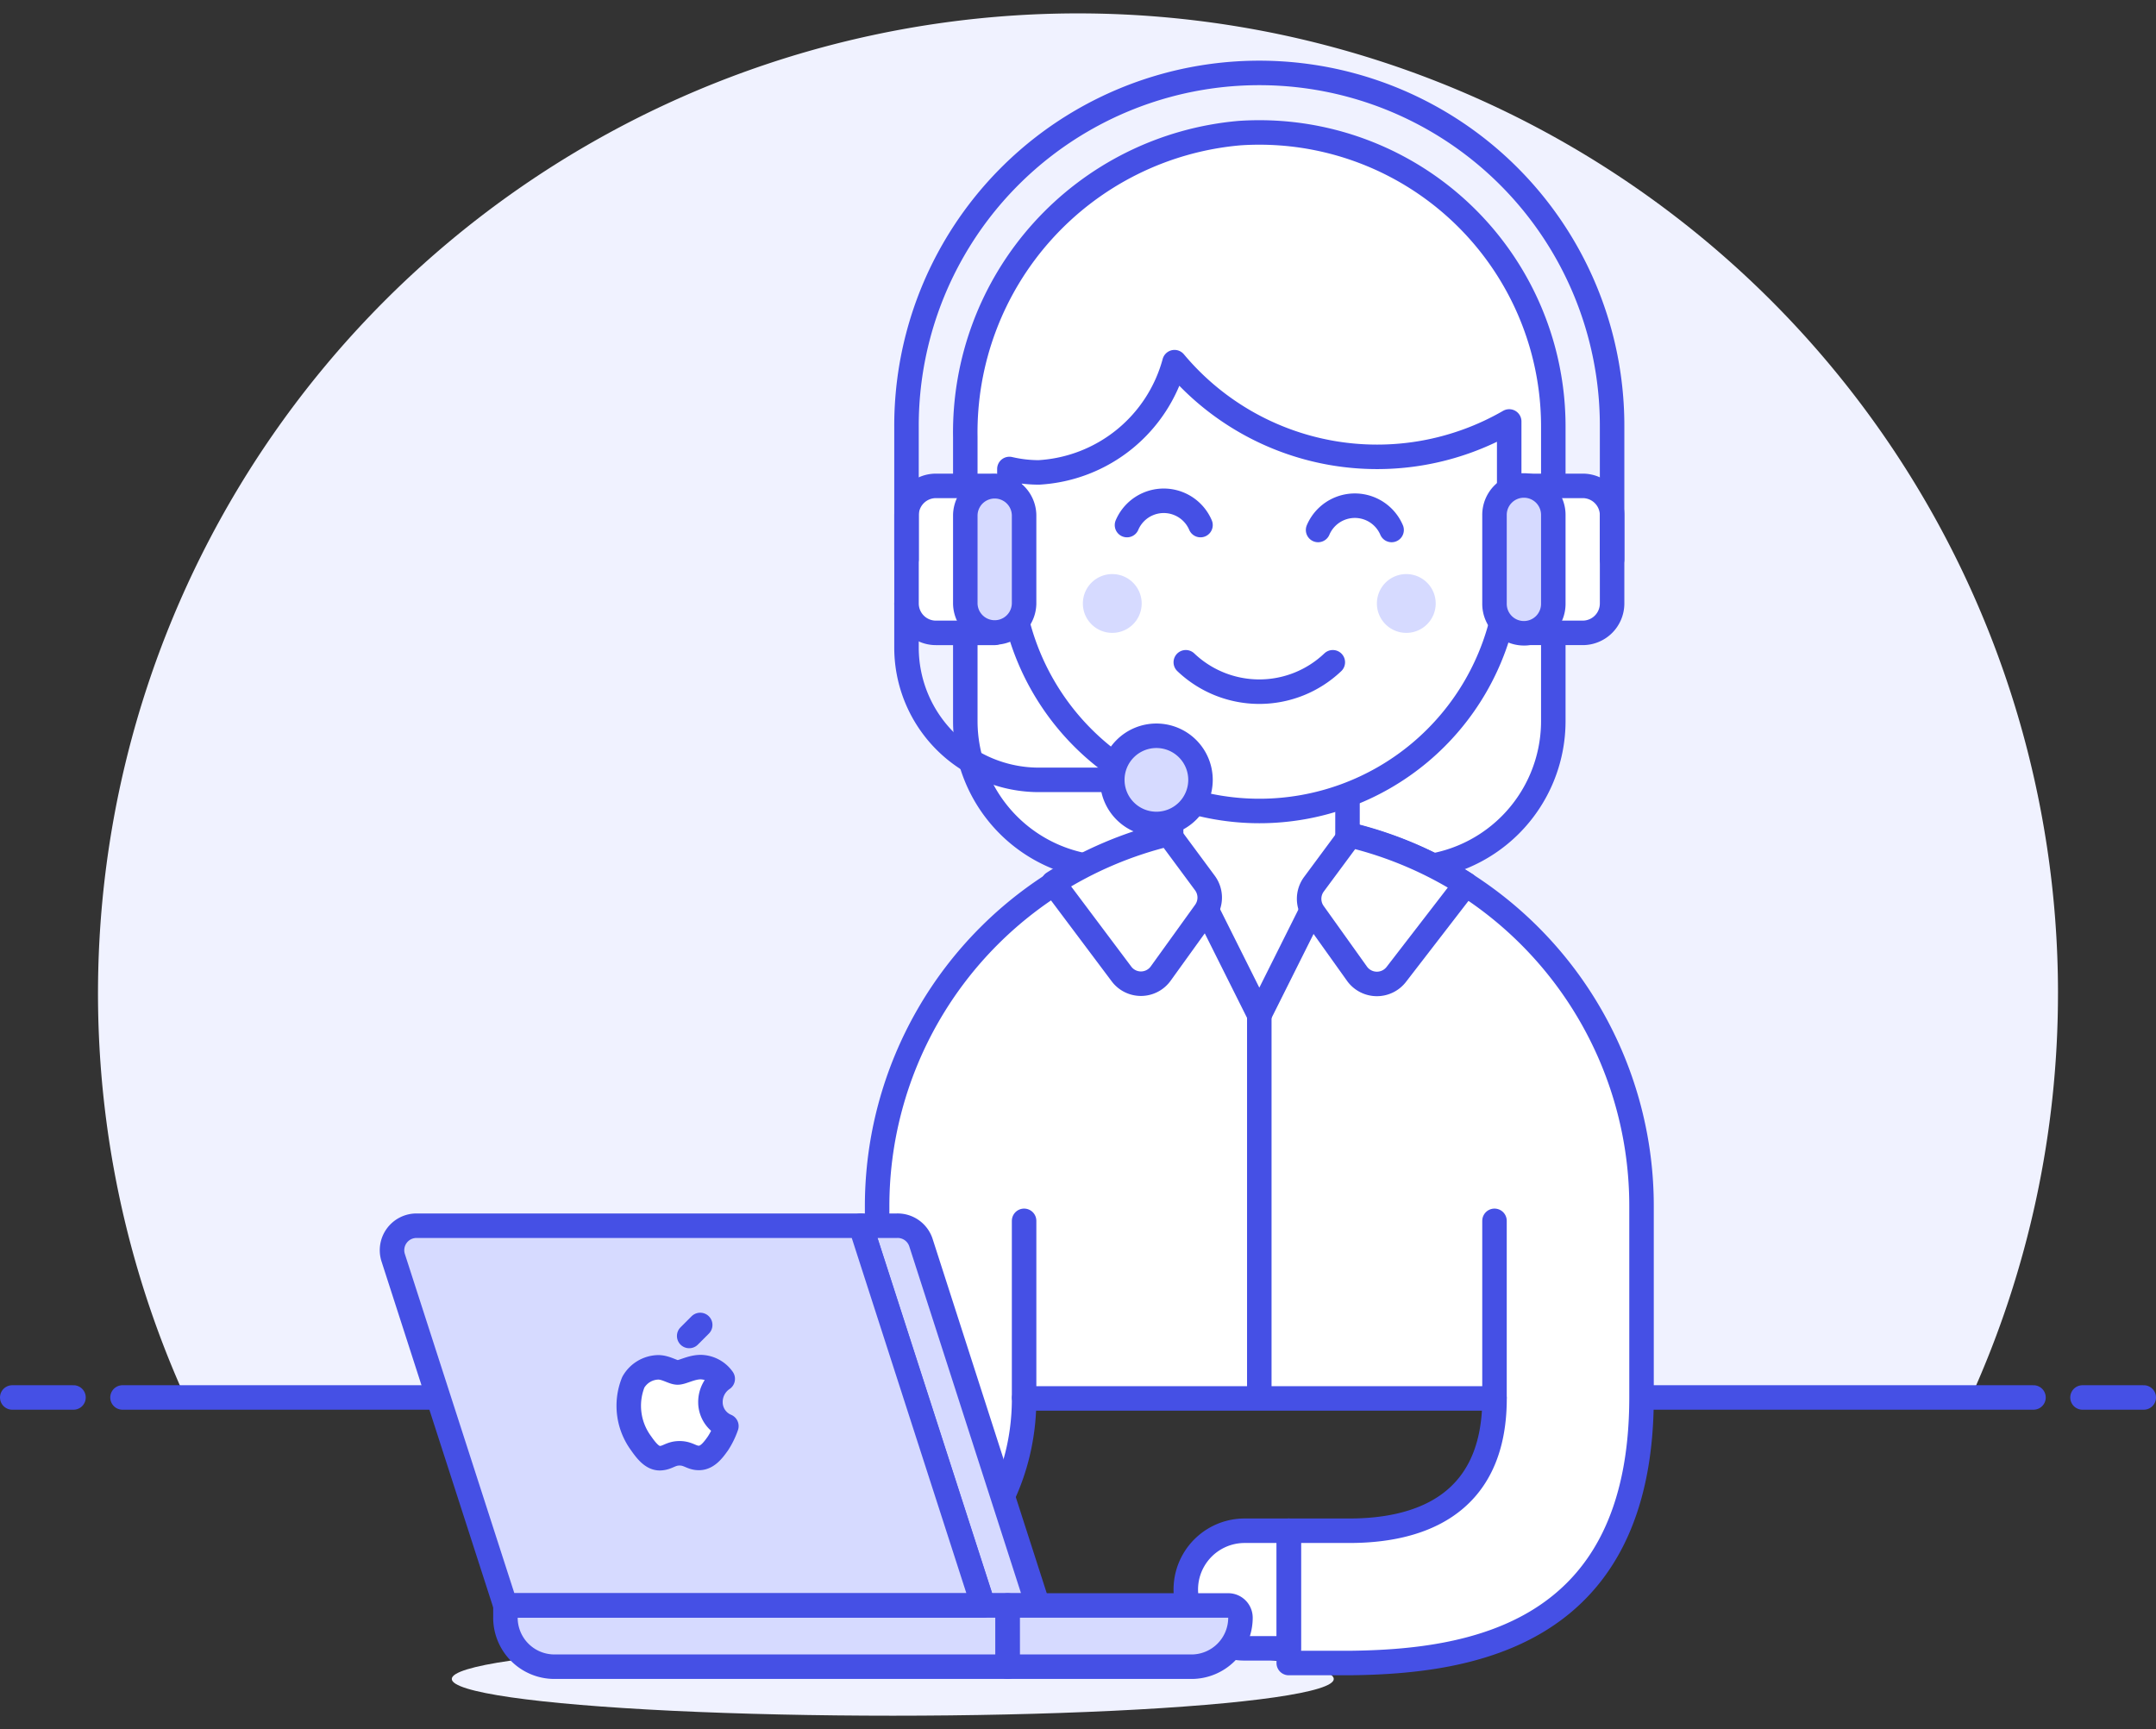 <svg xmlns="http://www.w3.org/2000/svg" xmlns:xlink="http://www.w3.org/1999/xlink" width="394" height="316" viewBox="0 0 394 316">
  <rect x="0" y="0" width="394" height="316" fill="#333333" stroke="none"/>
  <defs>
    <clipPath id="clip-path">
      <rect id="Retângulo_46" data-name="Retângulo 46" width="394" height="316" transform="translate(801 2342)" fill="#fff" stroke="#707070" stroke-width="1"/>
    </clipPath>
  </defs>
  <g id="suporte-svg" transform="translate(-801 -2342)" clip-path="url(#clip-path)">
    <g id="customer-service-woman" transform="translate(774.136 2276.109)">
      <path id="Caminho_95" data-name="Caminho 95" d="M402.955,247.369a179.091,179.091,0,1,0-342.243,73.92h326.3a178.778,178.778,0,0,0,15.939-73.92Z" fill="#f0f2ff"/>
      <line id="Linha_59" data-name="Linha 59" x2="349.227" transform="translate(49.25 321.289)" fill="none" stroke="#4550e5" stroke-linecap="round" stroke-linejoin="round" stroke-width="4.477"/>
      <line id="Linha_60" data-name="Linha 60" x2="11.193" transform="translate(29.102 321.289)" fill="none" stroke="#4550e5" stroke-linecap="round" stroke-linejoin="round" stroke-width="4.477"/>
      <line id="Linha_61" data-name="Linha 61" x2="11.193" transform="translate(407.432 321.289)" fill="none" stroke="#4550e5" stroke-linecap="round" stroke-linejoin="round" stroke-width="4.477"/>
      <ellipse id="Elipse_13" data-name="Elipse 13" cx="80.591" cy="6.716" rx="80.591" ry="6.716" transform="translate(109.425 366.017)" fill="#f0f2ff"/>
      <path id="Caminho_96" data-name="Caminho 96" d="M283.859,224.535a26.864,26.864,0,0,0,26.864-26.864V143.944a53.727,53.727,0,0,0-57.309-53.727,54.891,54.891,0,0,0-50.145,55.563v51.892a26.864,26.864,0,0,0,26.864,26.864Z" fill="#fff"/>
      <path id="Caminho_97" data-name="Caminho 97" d="M283.859,224.535a26.864,26.864,0,0,0,26.864-26.864V143.944a53.727,53.727,0,0,0-57.309-53.727,54.891,54.891,0,0,0-50.145,55.563v51.892a26.864,26.864,0,0,0,26.864,26.864Z" fill="none" stroke="#4550e5" stroke-linecap="round" stroke-linejoin="round" stroke-width="4.477"/>
      <path id="Caminho_98" data-name="Caminho 98" d="M257,216.476a69.845,69.845,0,0,0-69.845,70.069v18.8c0,35.415-12.581,40.3-26.505,40.3h-11.1v24.177h11.1c19.521,0,53.369-16.252,53.369-48.355h85.964c0,20.416-15.044,24.177-26.505,24.177h-11.1v24.177h11.1c22.028-.224,53.369-4.925,53.369-48.578v-34.7A69.8,69.8,0,0,0,257,216.476Z" fill="#fff"/>
      <path id="Caminho_99" data-name="Caminho 99" d="M257,216.476a69.845,69.845,0,0,0-69.845,70.069v18.8c0,35.415-12.581,40.3-26.505,40.3h-11.1v24.177h11.1c19.521,0,53.369-16.252,53.369-48.355h85.964c0,20.416-15.044,24.177-26.505,24.177h-11.1v24.177h11.1c22.028-.224,53.369-4.925,53.369-48.578v-34.7A69.8,69.8,0,0,0,257,216.476Z" fill="none" stroke="#4550e5" stroke-linecap="round" stroke-linejoin="round" stroke-width="4.477"/>
      <line id="Linha_62" data-name="Linha 62" y2="32.236" transform="translate(214.014 289.008)" fill="none" stroke="#4550e5" stroke-linecap="round" stroke-linejoin="round" stroke-width="4.477"/>
      <line id="Linha_63" data-name="Linha 63" y2="32.236" transform="translate(299.977 289.008)" fill="none" stroke="#4550e5" stroke-linecap="round" stroke-linejoin="round" stroke-width="4.477"/>
      <path id="Caminho_100" data-name="Caminho 100" d="M262.368,367.136h-8.059a10.745,10.745,0,1,1,0-21.491h8.059Z" fill="#fff" stroke="#4550e5" stroke-linecap="round" stroke-linejoin="round" stroke-width="4.477"/>
      <path id="Caminho_101" data-name="Caminho 101" d="M149.541,367.136h-8.059a10.745,10.745,0,0,1,0-21.491h8.059Z" fill="#fff" stroke="#4550e5" stroke-linecap="round" stroke-linejoin="round" stroke-width="4.477"/>
      <line id="Linha_64" data-name="Linha 64" y2="69.845" transform="translate(256.995 251.399)" fill="none" stroke="#4550e5" stroke-linecap="round" stroke-linejoin="round" stroke-width="4.477"/>
      <path id="Caminho_102" data-name="Caminho 102" d="M273.114,219.162,257,251.4l-16.118-32.236V205.731h32.236Z" fill="#fff"/>
      <path id="Caminho_103" data-name="Caminho 103" d="M273.114,219.162,257,251.4l-16.118-32.236V205.731h32.236Z" fill="none" stroke="#4550e5" stroke-linecap="round" stroke-linejoin="round" stroke-width="4.477"/>
      <path id="Caminho_104" data-name="Caminho 104" d="M231.833,243.922a4.445,4.445,0,0,0,7.164-.134l8.059-11.193a4.477,4.477,0,0,0,0-5.328l-6.626-8.955a69.845,69.845,0,0,0-21.088,8.955Z" fill="#fff" stroke="#4550e5" stroke-linecap="round" stroke-linejoin="round" stroke-width="4.477"/>
      <path id="Caminho_105" data-name="Caminho 105" d="M282.068,243.922a4.477,4.477,0,0,1-7.164,0l-7.925-11.1a4.477,4.477,0,0,1,0-5.328l6.626-8.955a70.07,70.07,0,0,1,21.133,8.955Z" fill="#fff" stroke="#4550e5" stroke-linecap="round" stroke-linejoin="round" stroke-width="4.477"/>
      <path id="Caminho_106" data-name="Caminho 106" d="M302.664,157.376V142.915A48.265,48.265,0,0,1,241.5,132.08a27.311,27.311,0,0,1-24.8,20.148,23.819,23.819,0,0,1-5.373-.627v6a8.1,8.1,0,0,0-8.059,8.059v2.686a8.1,8.1,0,0,0,8.059,8.059h.761a45.623,45.623,0,0,0,89.859,0h.716a8.059,8.059,0,0,0,8.059-8.059v-2.686a8.059,8.059,0,0,0-8.059-8.283Z" fill="#fff" stroke="#4550e5" stroke-linecap="round" stroke-linejoin="round" stroke-width="4.477"/>
      <path id="Caminho_107" data-name="Caminho 107" d="M235.5,176.181a5.373,5.373,0,1,1-5.373-5.373,5.373,5.373,0,0,1,5.373,5.373Z" fill="#d6daff"/>
      <path id="Caminho_108" data-name="Caminho 108" d="M289.232,176.181a5.373,5.373,0,1,1-5.373-5.373A5.373,5.373,0,0,1,289.232,176.181Z" fill="#d6daff"/>
      <path id="Caminho_109" data-name="Caminho 109" d="M243.564,186.926a19.476,19.476,0,0,0,26.864,0" fill="none" stroke="#4550e5" stroke-linecap="round" stroke-linejoin="round" stroke-width="4.477"/>
      <path id="Caminho_110" data-name="Caminho 110" d="M281.173,162.749a7.3,7.3,0,0,0-13.432,0" fill="none" stroke="#4550e5" stroke-linecap="round" stroke-linejoin="round" stroke-width="4.477"/>
      <path id="Caminho_111" data-name="Caminho 111" d="M246.25,161.853a7.3,7.3,0,0,0-13.432,0" fill="none" stroke="#4550e5" stroke-linecap="round" stroke-linejoin="round" stroke-width="4.477"/>
      <path id="Caminho_112" data-name="Caminho 112" d="M192.523,176.181v8.059A24.177,24.177,0,0,0,216.7,208.417h13.432" fill="none" stroke="#4550e5" stroke-linecap="round" stroke-linejoin="round" stroke-width="4.477"/>
      <path id="Caminho_113" data-name="Caminho 113" d="M197.9,154.69h10.745v26.864H197.9a5.373,5.373,0,0,1-5.373-5.373V160.062A5.373,5.373,0,0,1,197.9,154.69Z" fill="#fff" stroke="#4550e5" stroke-linecap="round" stroke-linejoin="round" stroke-width="4.477"/>
      <path id="Caminho_114" data-name="Caminho 114" d="M203.268,176.181a5.373,5.373,0,0,0,10.745,0V160.062a5.373,5.373,0,0,0-10.745,0Z" fill="#d6daff" stroke="#4550e5" stroke-linecap="round" stroke-linejoin="round" stroke-width="4.477"/>
      <path id="Caminho_115" data-name="Caminho 115" d="M310.723,154.69h10.745v26.864H310.723a5.373,5.373,0,0,1-5.373-5.373V160.062A5.373,5.373,0,0,1,310.723,154.69Z" transform="translate(626.818 336.243) rotate(180)" fill="#fff" stroke="#4550e5" stroke-linecap="round" stroke-linejoin="round" stroke-width="4.477"/>
      <path id="Caminho_116" data-name="Caminho 116" d="M310.723,176.181a5.373,5.373,0,1,1-10.745,0V160.062a5.373,5.373,0,1,1,10.745,0Z" fill="#d6daff" stroke="#4550e5" stroke-linecap="round" stroke-linejoin="round" stroke-width="4.477"/>
      <path id="Caminho_117" data-name="Caminho 117" d="M246.25,208.417a8.059,8.059,0,1,1-8.059-8.059,8.059,8.059,0,0,1,8.059,8.059Z" fill="#d6daff" stroke="#4550e5" stroke-linecap="round" stroke-linejoin="round" stroke-width="4.477"/>
      <path id="Caminho_118" data-name="Caminho 118" d="M192.523,168.122V143.944a64.473,64.473,0,1,1,128.945,0v24.177" fill="none" stroke="#4550e5" stroke-linecap="round" stroke-linejoin="round" stroke-width="4.477"/>
      <path id="Caminho_119" data-name="Caminho 119" d="M206.537,359.3h9.984l-21.357-66.308a4.477,4.477,0,0,0-4.477-3.089H184.15Z" fill="#d6daff" stroke="#4550e5" stroke-linejoin="round" stroke-width="4.477"/>
      <path id="Caminho_120" data-name="Caminho 120" d="M119.23,359.3h87.307L184.15,289.9H102.977a4.477,4.477,0,0,0-4.253,5.865Z" fill="#d6daff"/>
      <path id="Caminho_121" data-name="Caminho 121" d="M119.23,359.3h91.784v11.193h-82.83a8.955,8.955,0,0,1-8.955-8.955Z" fill="#d6daff" stroke="#4550e5" stroke-linejoin="round" stroke-width="4.477"/>
      <path id="Caminho_122" data-name="Caminho 122" d="M211.014,359.3h40.3a2.239,2.239,0,0,1,2.239,2.239,8.955,8.955,0,0,1-8.955,8.955h-33.58Z" fill="#d6daff" stroke="#4550e5" stroke-linejoin="round" stroke-width="4.477"/>
      <path id="Caminho_123" data-name="Caminho 123" d="M156.7,322.364a5.1,5.1,0,0,1,2.239-4.477,5.059,5.059,0,0,0-4.03-2.149c-1.7,0-3.358.985-4.209.985s-2.194-.985-3.627-.94a5.373,5.373,0,0,0-4.477,2.731,11.551,11.551,0,0,0,1.388,11.1c.94,1.343,2.06,2.821,3.492,2.776s1.925-.9,3.582-.9,2.194.9,3.627.851,2.462-1.343,3.4-2.686a14.463,14.463,0,0,0,1.522-3.134,4.746,4.746,0,0,1-2.91-4.164Z" fill="#fff" stroke="#4550e5" stroke-linejoin="round" stroke-width="4.477"/>
      <line id="Linha_65" data-name="Linha 65" y1="2.015" x2="2.015" transform="translate(152.809 308.036)" fill="none" stroke="#4550e5" stroke-linecap="round" stroke-linejoin="round" stroke-width="4.477"/>
      <path id="Caminho_124" data-name="Caminho 124" d="M119.23,359.3h87.307L184.15,289.9H102.977a4.477,4.477,0,0,0-4.253,5.865Z" fill="none" stroke="#4550e5" stroke-linejoin="round" stroke-width="4.477"/>
    </g>
  </g>
</svg>
